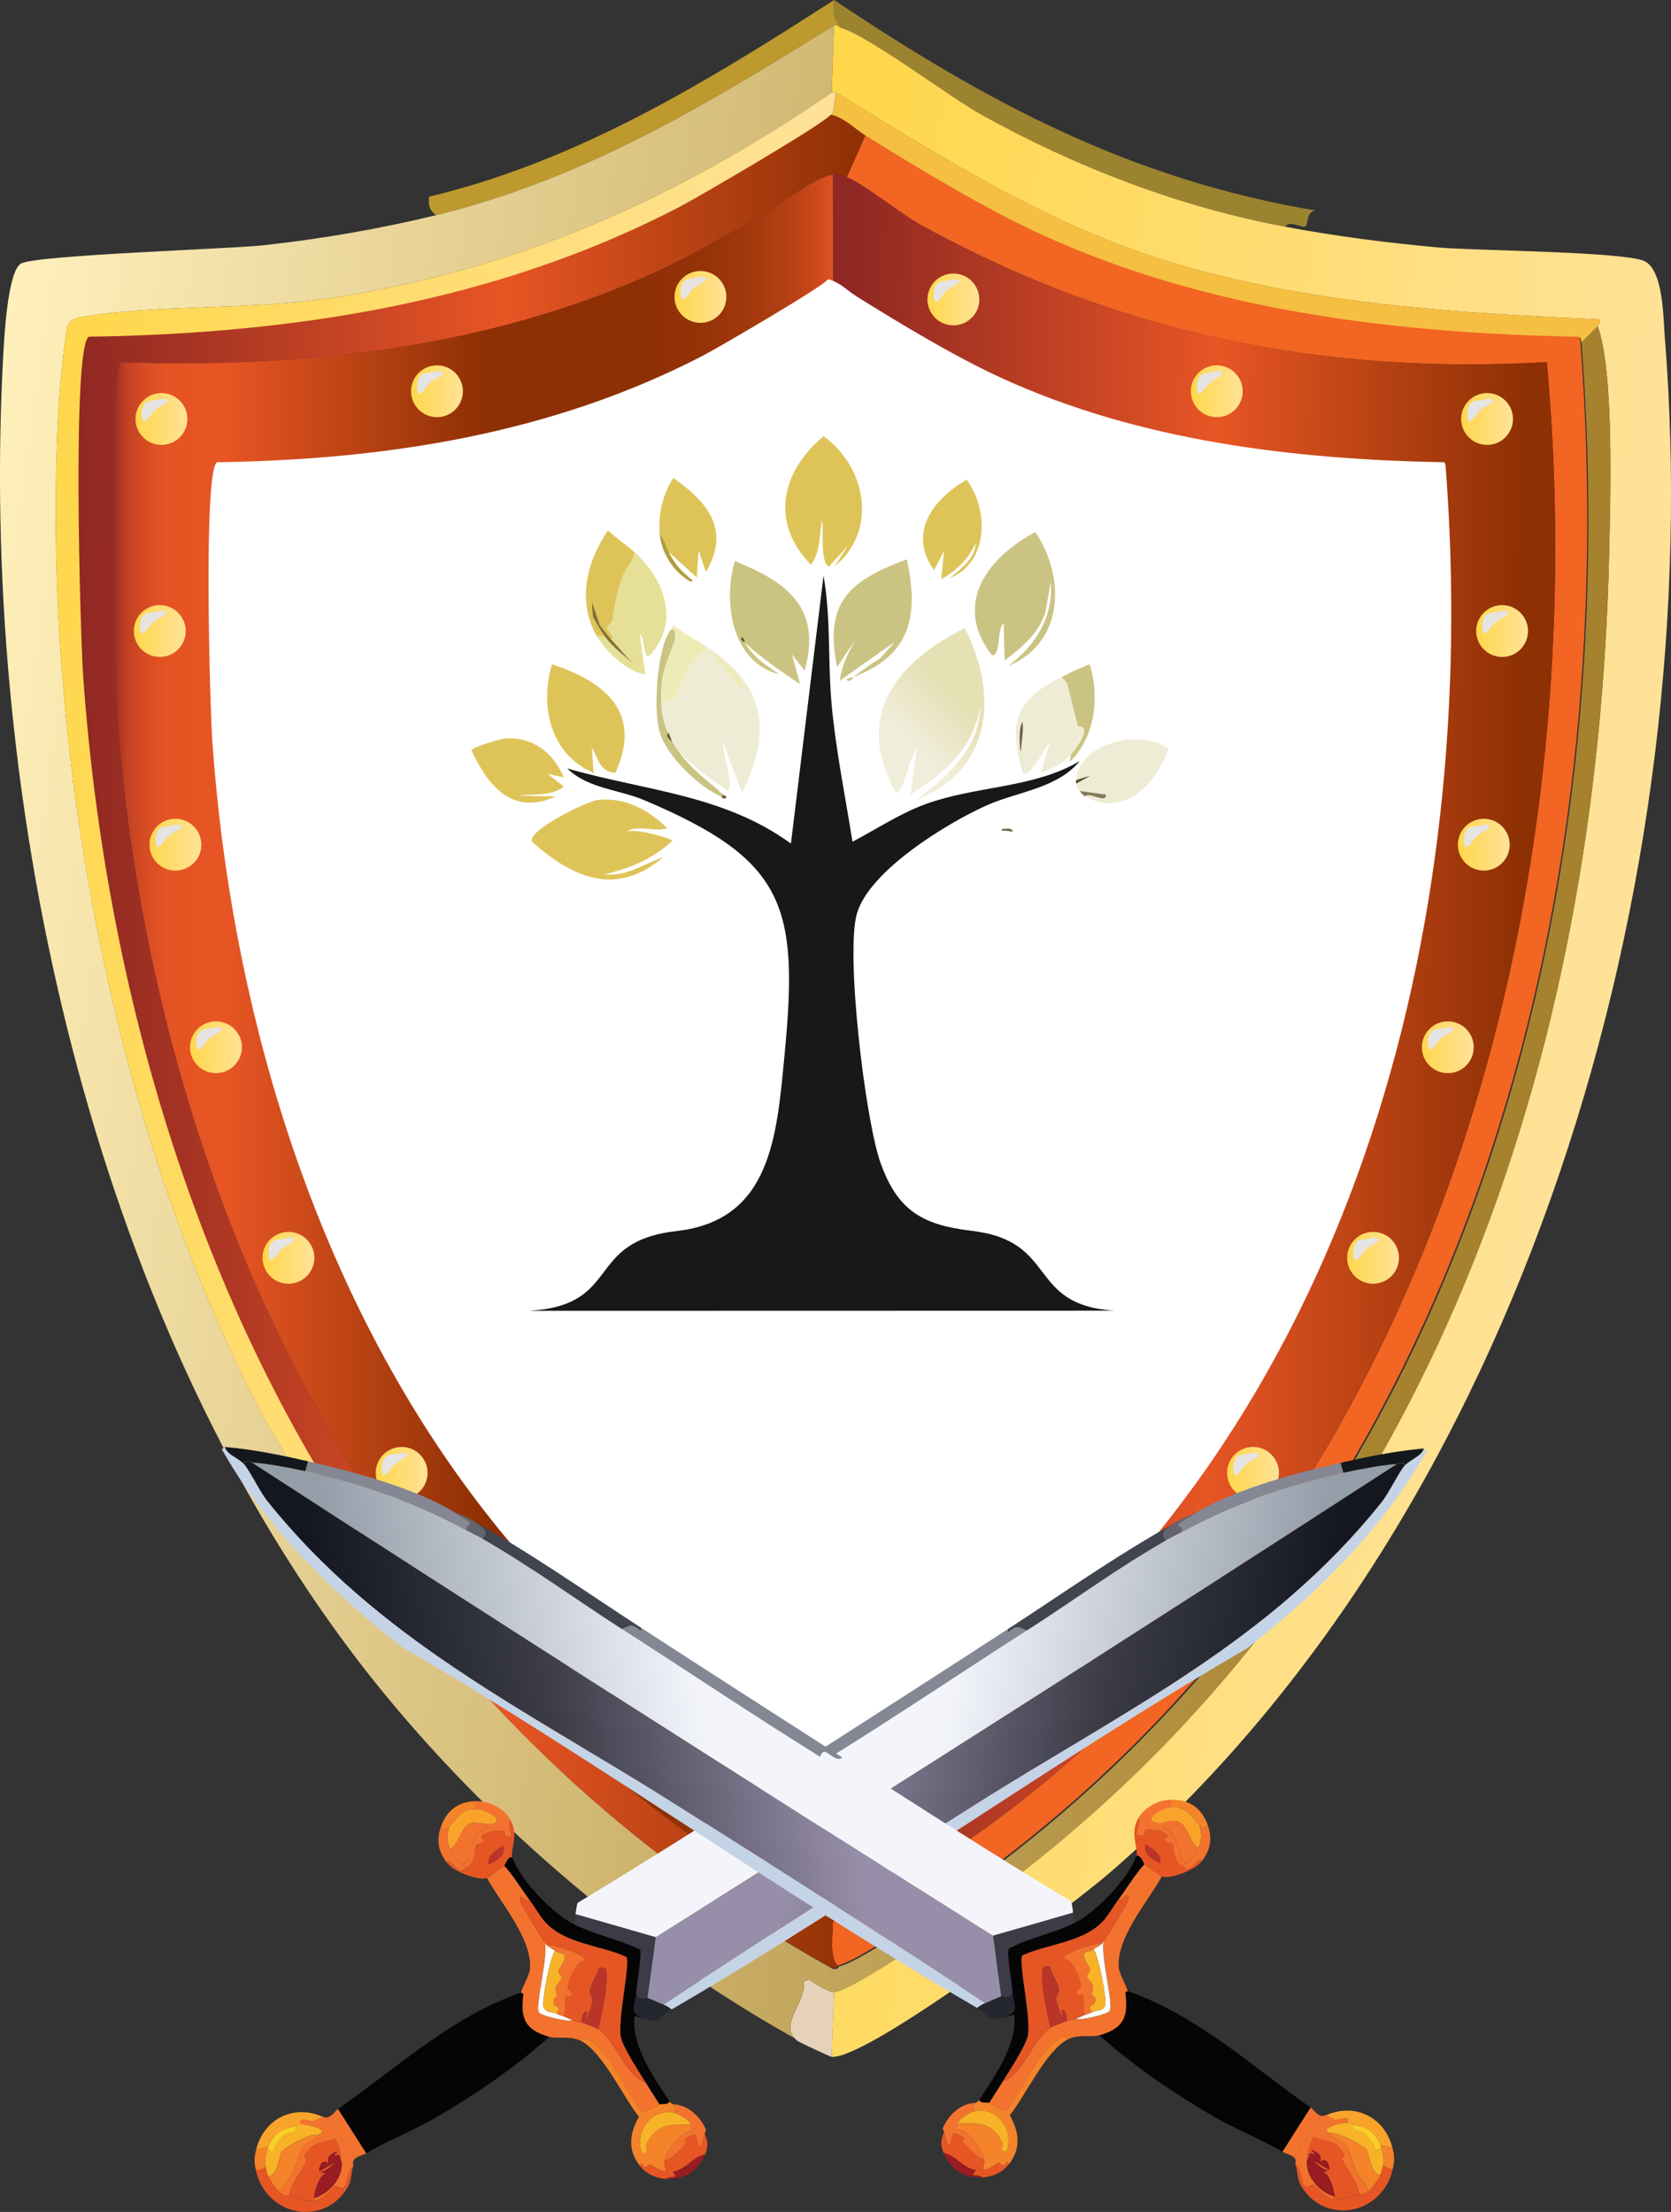 <?xml version="1.0" encoding="UTF-8"?>
<svg id="Layer_2" data-name="Layer 2" xmlns="http://www.w3.org/2000/svg" xmlns:xlink="http://www.w3.org/1999/xlink" viewBox="0 0 350.14 463.58"><rect x="0" y="0" width="350.14" height="463.58" fill="#333333" stroke="none"/>
  <defs>
    <style>
      .cls-1 {
        fill: #f3732e;
      }

      .cls-2 {
        fill: #c5d3e6;
      }

      .cls-3 {
        fill: #b39e3d;
      }

      .cls-4 {
        fill: #858894;
      }

      .cls-5 {
        fill: url(#linear-gradient-8);
      }

      .cls-6 {
        fill: url(#linear-gradient-7);
      }

      .cls-7 {
        fill: url(#linear-gradient-5);
      }

      .cls-8 {
        fill: url(#linear-gradient-6);
      }

      .cls-9 {
        fill: url(#linear-gradient-9);
      }

      .cls-10 {
        fill: url(#linear-gradient-4);
      }

      .cls-11 {
        fill: url(#linear-gradient-3);
      }

      .cls-12 {
        fill: url(#linear-gradient-2);
      }

      .cls-13 {
        fill: #f7b228;
      }

      .cls-14 {
        fill: #faa32b;
      }

      .cls-15 {
        fill: #6f6247;
      }

      .cls-16 {
        fill: #14181c;
      }

      .cls-17 {
        fill: #3d3b47;
      }

      .cls-18 {
        fill: url(#linear-gradient);
      }

      .cls-19 {
        fill: #f26522;
      }

      .cls-20 {
        fill: #887232;
      }

      .cls-21 {
        fill: #e6d2b9;
      }

      .cls-22 {
        fill: #b93529;
      }

      .cls-23 {
        fill: #f5bf42;
      }

      .cls-24 {
        fill: #62656e;
      }

      .cls-25 {
        fill: #161917;
      }

      .cls-26 {
        fill: #050505;
      }

      .cls-27 {
        fill: #5e4f2f;
      }

      .cls-28 {
        fill: #fff;
      }

      .cls-29 {
        fill: #40454f;
      }

      .cls-30 {
        fill: #efebb7;
      }

      .cls-31 {
        fill: #53512a;
      }

      .cls-32 {
        fill: #847b5a;
      }

      .cls-33 {
        fill: url(#linear-gradient-10);
      }

      .cls-34 {
        fill: url(#linear-gradient-11);
      }

      .cls-35 {
        fill: url(#linear-gradient-12);
      }

      .cls-36 {
        fill: url(#linear-gradient-13);
      }

      .cls-37 {
        fill: url(#linear-gradient-19);
      }

      .cls-38 {
        fill: url(#linear-gradient-14);
      }

      .cls-39 {
        fill: url(#linear-gradient-21);
      }

      .cls-40 {
        fill: url(#linear-gradient-20);
      }

      .cls-41 {
        fill: url(#linear-gradient-22);
      }

      .cls-42 {
        fill: url(#linear-gradient-23);
      }

      .cls-43 {
        fill: url(#linear-gradient-28);
      }

      .cls-44 {
        fill: url(#linear-gradient-25);
      }

      .cls-45 {
        fill: url(#linear-gradient-15);
      }

      .cls-46 {
        fill: url(#linear-gradient-16);
      }

      .cls-47 {
        fill: url(#linear-gradient-17);
      }

      .cls-48 {
        fill: url(#linear-gradient-18);
      }

      .cls-49 {
        fill: url(#linear-gradient-27);
      }

      .cls-50 {
        fill: url(#linear-gradient-24);
      }

      .cls-51 {
        fill: url(#linear-gradient-26);
      }

      .cls-52 {
        fill: url(#linear-gradient-29);
      }

      .cls-53 {
        fill: #6b5928;
      }

      .cls-54 {
        fill: #25272e;
      }

      .cls-55 {
        fill: #bd992e;
      }

      .cls-56 {
        fill: #efecd6;
      }

      .cls-57 {
        fill: #e5e4e3;
      }

      .cls-58 {
        fill: #e65625;
      }

      .cls-59 {
        fill: #cbc382;
      }

      .cls-60 {
        fill: #f58329;
      }

      .cls-61 {
        fill: #dec458;
      }

      .cls-62 {
        fill: #981c21;
      }

      .cls-63 {
        fill: #e6df97;
      }

      .cls-64 {
        fill: #9c832f;
      }

      .cls-65 {
        fill: #f9cf27;
      }
    </style>
    <linearGradient id="linear-gradient" x1="-247.99" y1="732.64" x2="119.37" y2="784.43" gradientTransform="translate(270.5 -140.51) scale(.48)" gradientUnits="userSpaceOnUse">
      <stop offset="0" stop-color="#ffd74b"/>
      <stop offset="1" stop-color="#ffe298"/>
    </linearGradient>
    <linearGradient id="linear-gradient-2" x1="-16.18" y1="189.93" x2="323.46" y2="237.8" gradientUnits="userSpaceOnUse">
      <stop offset="0" stop-color="#fff0bb"/>
      <stop offset=".94" stop-color="#a6822e"/>
    </linearGradient>
    <linearGradient id="linear-gradient-3" x1="1.31" y1="158.77" x2="152.59" y2="180.09" gradientTransform="matrix(1,0,0,1,0,0)" xlink:href="#linear-gradient"/>
    <linearGradient id="linear-gradient-4" x1="-193.9" y1="742.56" x2="101.08" y2="745.34" gradientTransform="translate(270.5 -140.51) scale(.48)" gradientUnits="userSpaceOnUse">
      <stop offset="0" stop-color="#902823"/>
      <stop offset=".54" stop-color="#e75524"/>
      <stop offset="1" stop-color="#8d3004"/>
    </linearGradient>
    <linearGradient id="linear-gradient-5" x1="16.46" y1="218.23" x2="181.32" y2="218.23" gradientTransform="matrix(1,0,0,1,0,0)" xlink:href="#linear-gradient-4"/>
    <linearGradient id="linear-gradient-6" x1="23.45" y1="219.43" x2="174.59" y2="219.43" gradientUnits="userSpaceOnUse">
      <stop offset="0" stop-color="#902823"/>
      <stop offset="0" stop-color="#912823"/>
      <stop offset=".01" stop-color="#ab3623"/>
      <stop offset=".02" stop-color="#c14123"/>
      <stop offset=".04" stop-color="#d24a23"/>
      <stop offset=".06" stop-color="#de5023"/>
      <stop offset=".08" stop-color="#e55423"/>
      <stop offset=".16" stop-color="#e75524"/>
      <stop offset=".52" stop-color="#8d3004"/>
      <stop offset=".74" stop-color="#8e3004"/>
      <stop offset=".82" stop-color="#953307"/>
      <stop offset=".88" stop-color="#a1380b"/>
      <stop offset=".93" stop-color="#b23f12"/>
      <stop offset=".97" stop-color="#c8471b"/>
      <stop offset="1" stop-color="#df5124"/>
    </linearGradient>
    <linearGradient id="linear-gradient-7" x1="141.35" y1="62.23" x2="152.2" y2="62.23" gradientTransform="matrix(1,0,0,1,0,0)" xlink:href="#linear-gradient"/>
    <linearGradient id="linear-gradient-8" x1="194.34" y1="62.76" x2="205.19" y2="62.76" gradientTransform="matrix(1,0,0,1,0,0)" xlink:href="#linear-gradient"/>
    <linearGradient id="linear-gradient-9" x1="249.53" y1="82" x2="260.38" y2="82" gradientTransform="matrix(1,0,0,1,0,0)" xlink:href="#linear-gradient"/>
    <linearGradient id="linear-gradient-10" x1="86.14" y1="82" x2="96.99" y2="82" gradientTransform="matrix(1,0,0,1,0,0)" xlink:href="#linear-gradient"/>
    <linearGradient id="linear-gradient-11" x1="28.4" y1="87.81" x2="39.26" y2="87.81" gradientTransform="matrix(1,0,0,1,0,0)" xlink:href="#linear-gradient"/>
    <linearGradient id="linear-gradient-12" x1="28.06" y1="132.25" x2="38.91" y2="132.25" gradientTransform="matrix(1,0,0,1,0,0)" xlink:href="#linear-gradient"/>
    <linearGradient id="linear-gradient-13" x1="309.33" y1="132.25" x2="320.18" y2="132.25" gradientTransform="matrix(1,0,0,1,0,0)" xlink:href="#linear-gradient"/>
    <linearGradient id="linear-gradient-14" x1="305.48" y1="177.03" x2="316.33" y2="177.03" gradientTransform="matrix(1,0,0,1,0,0)" xlink:href="#linear-gradient"/>
    <linearGradient id="linear-gradient-15" x1="31.34" y1="177.03" x2="42.19" y2="177.03" gradientTransform="matrix(1,0,0,1,0,0)" xlink:href="#linear-gradient"/>
    <linearGradient id="linear-gradient-16" x1="306.18" y1="87.81" x2="317.03" y2="87.81" gradientTransform="matrix(1,0,0,1,0,0)" xlink:href="#linear-gradient"/>
    <linearGradient id="linear-gradient-17" x1="39.83" y1="219.48" x2="50.68" y2="219.48" gradientTransform="matrix(1,0,0,1,0,0)" xlink:href="#linear-gradient"/>
    <linearGradient id="linear-gradient-18" x1="55.01" y1="263.61" x2="65.86" y2="263.61" gradientTransform="matrix(1,0,0,1,0,0)" xlink:href="#linear-gradient"/>
    <linearGradient id="linear-gradient-19" x1="78.73" y1="308.68" x2="89.59" y2="308.68" gradientTransform="matrix(1,0,0,1,0,0)" xlink:href="#linear-gradient"/>
    <linearGradient id="linear-gradient-20" x1="117.64" y1="353.28" x2="128.49" y2="353.28" gradientTransform="matrix(1,0,0,1,0,0)" xlink:href="#linear-gradient"/>
    <linearGradient id="linear-gradient-21" x1="224.87" y1="353.28" x2="235.72" y2="353.28" gradientTransform="matrix(1,0,0,1,0,0)" xlink:href="#linear-gradient"/>
    <linearGradient id="linear-gradient-22" x1="257.13" y1="308.68" x2="267.99" y2="308.68" gradientTransform="matrix(1,0,0,1,0,0)" xlink:href="#linear-gradient"/>
    <linearGradient id="linear-gradient-23" x1="282.28" y1="263.61" x2="293.14" y2="263.61" gradientTransform="matrix(1,0,0,1,0,0)" xlink:href="#linear-gradient"/>
    <linearGradient id="linear-gradient-24" x1="297.94" y1="219.48" x2="308.79" y2="219.48" gradientTransform="matrix(1,0,0,1,0,0)" xlink:href="#linear-gradient"/>
    <linearGradient id="linear-gradient-25" x1="3330.85" y1="-1005.29" x2="3240.06" y2="-905.1" gradientTransform="translate(2772.59 2613.37) rotate(-122.47)" gradientUnits="userSpaceOnUse">
      <stop offset=".47" stop-color="#f3f5fb"/>
      <stop offset="1" stop-color="#949ea9"/>
    </linearGradient>
    <linearGradient id="linear-gradient-26" x1="3315.61" y1="-997.87" x2="3232.15" y2="-906.68" gradientTransform="translate(2772.59 2613.37) rotate(-122.47)" gradientUnits="userSpaceOnUse">
      <stop offset=".17" stop-color="#978fa9"/>
      <stop offset=".65" stop-color="#3a3b46"/>
      <stop offset="1" stop-color="#141720"/>
    </linearGradient>
    <linearGradient id="linear-gradient-27" x1="1141.78" y1="2435.42" x2="1050.98" y2="2535.6" gradientTransform="translate(1650.93 2613.37) rotate(-57.53) scale(1 -1)" xlink:href="#linear-gradient-25"/>
    <linearGradient id="linear-gradient-28" x1="1126.54" y1="2442.84" x2="1043.08" y2="2534.03" gradientTransform="translate(1650.93 2613.37) rotate(-57.53) scale(1 -1)" xlink:href="#linear-gradient-26"/>
    <linearGradient id="linear-gradient-29" x1="2233.82" y1="7432.34" x2="2185.53" y2="7482.64" gradientTransform="translate(-199.82 -1189.41) scale(.18)" gradientUnits="userSpaceOnUse">
      <stop offset="0" stop-color="#e6e0b5"/>
      <stop offset="1" stop-color="#f0edda"/>
    </linearGradient>
  </defs>
  <g id="Layer_1-2" data-name="Layer 1">
    <g id="Generative_Object" data-name="Generative Object">
      <g>
        <path class="cls-64" d="M275.61,44.12c-2.02.32-1.36,3.06-2.18,3.39-.66.27-3.23-1.42-4.12,0-22.34-4.22-43.44-12.35-63.28-23.27-7.16-3.94-23.7-16.56-29.82-18.43-1.76-2.01-1.59-3.14-1.45-5.82,32.17,21.54,62.14,37.58,100.86,44.12Z"/>
        <path class="cls-55" d="M176.21,5.82c-.53-.16-.77-.68-1.45-.48-26.81,16.66-52.33,32.16-83.4,39.76-1.42-1.05-1.62-2.17-1.45-3.88,31.2-7.44,58.25-24.08,84.86-41.22-.13,2.68-.3,3.81,1.45,5.82Z"/>
        <path class="cls-18" d="M176.21,5.82c6.12,1.86,22.66,14.48,29.82,18.43,19.84,10.92,40.94,19.05,63.28,23.27,10.51,1.99,21.59,3.4,32.25,4.36,7.37.67,39.31.83,43.15,2.91s3.8,11.79,4.12,15.76c9.09,113.3-28.97,246.75-116.62,322.21-7.69,6.62-50.32,38.85-57.94,38.31l.48-13.58c4.07,0,34.52-21.32,39.52-25.21,85.69-66.74,120.56-170.37,122.92-276.63.24-10.91,1.05-37.95-2.42-47.28-.14-.36,1.04-.87.24-1.45-30.24-1.33-61.1-3.22-90.19-12.12-25.12-7.68-47.4-21.76-69.58-35.4h-.97l.48-14.06c.68-.19.92.32,1.45.48Z"/>
        <path class="cls-21" d="M174.76,417.49l-.48,13.58c-.4-.03-6.96-3.14-7.27-3.39-.03-.02-.39-.38-.48-.48-3.04-3.23,2.38-7.57,1.94-11.88l.97-.48c1.17.79,4.05,2.67,5.33,2.67Z"/>
        <path class="cls-12" d="M174.76,5.33l-.48,14.06c-32.51,22.33-66.14,37.28-105.46,43.15-16.38,2.45-36.6,1.23-51.4,3.88-1.12.2-2.57.43-3.15,1.7-.68,1.49-1.8,14.05-1.94,16.49-4.02,68.56,10.58,151.13,42.67,211.9,2.25,4.25,21.8,37.37,24,37.09.2-.02,2.58-2.36,2.67-2.91,24.44,33.58,56.53,61.86,92.86,81.95,1.35.13,1.15-.47,1.21-.48,5.16-1.02,29.23-18.14,34.67-22.3,97.05-74.31,130.06-199.89,120.98-318.09l3.39-3.39c3.48,9.33,2.67,36.37,2.42,47.28-2.36,106.26-37.23,209.89-122.92,276.63-5,3.89-35.45,25.21-39.52,25.21-1.29,0-4.17-1.88-5.33-2.67l-.97.48c.44,4.3-4.98,8.65-1.94,11.88-10.42-5.83-20.43-12.34-30.06-19.4-24.33-17.8-47.17-40.17-64.97-64.49C17.56,269.65-4.27,164.95.68,74.43c.2-3.73.92-17.32,3.64-19.15s43.52-3.07,50.91-3.88c12-1.31,24.4-3.44,36.12-6.3,31.07-7.6,56.59-23.1,83.4-39.76Z"/>
        <path class="cls-11" d="M175.24,19.4c-.36,1.29-.38,3.83-.97,4.85-.99,1.7-27.99,17.44-31.76,19.4-38.41,19.92-80.54,26.5-123.65,27.15-3.59,1.88-1.8,62.67-1.21,71.04,4.66,66.3,24.76,134.95,64.01,188.86-.09.55-2.47,2.89-2.67,2.91-2.2.27-21.76-32.84-24-37.09C22.9,235.74,8.3,153.17,12.32,84.61c.14-2.43,1.26-15,1.94-16.49.58-1.26,2.04-1.5,3.15-1.7,14.8-2.65,35.02-1.43,51.4-3.88,39.32-5.87,72.96-20.83,105.46-43.15h.97Z"/>
        <path class="cls-23" d="M334.77,68.37l-3.39,3.39-.24-.97c-38.3-.69-77.44-5.34-112.49-21.34-12.2-5.57-25.65-13.75-37.09-20.85-2.38-1.48-4.38-3.73-7.27-4.36.59-1.02.61-3.56.97-4.85,22.18,13.64,44.46,27.71,69.58,35.4,29.09,8.9,59.95,10.79,90.19,12.12.79.58-.38,1.09-.24,1.45Z"/>
      </g>
      <g>
        <g>
          <path class="cls-19" d="M331.15,71.54c9.08,118.19-23.93,243.78-120.98,318.09-5.44,4.17-29.51,21.28-34.67,22.3-1.75-1.68-.96-6.74-.97-9.21,117.58-60.15,161.02-201.89,149.59-326.81-47.44,2.62-89.54-5.95-130.92-28.61-4.62-2.53-11.58-8.35-15.76-10.18l3.88-8.73c11.45,7.1,24.89,15.28,37.09,20.85,35.06,15.99,74.19,20.64,112.49,21.34l.24.97Z"/>
          <path class="cls-10" d="M177.44,37.11c4.18,1.83,11.14,7.65,15.76,10.18,41.38,22.66,83.48,31.23,130.92,28.61,11.44,124.92-32.01,266.66-149.59,326.81,0-.16,0-.32,0-.48-.33-121.86.25-243.75,0-365.6.28-.8,2.45.28,2.91.48Z"/>
        </g>
        <g>
          <path class="cls-7" d="M181.32,28.39l-3.88,8.73c-.46-.2-2.63-1.29-2.91-.48-3.46.19-11.61,6.7-15.27,8.73-6.97,3.86-14.63,8.36-21.82,11.64-34.83,15.88-73.97,20.3-112.01,18.91-3.19,1.41-1.68,62.4-1.21,69.58,6.29,97.07,48.37,193.78,132.13,247.05,5.67,3.6,11.91,7.25,18.18,9.7,0,.16,0,.32,0,.48,0,2.47-.78,7.53.97,9.21-.06.01.14.61-1.21.48-36.33-20.08-68.41-48.36-92.86-81.95-39.24-53.92-59.34-122.56-64.01-188.86-.59-8.37-2.38-69.16,1.21-71.04,43.1-.65,85.23-7.23,123.65-27.15,3.77-1.95,30.77-17.69,31.76-19.4,2.9.63,4.89,2.89,7.27,4.36Z"/>
          <path class="cls-8" d="M174.53,36.63c.25,121.86-.33,243.75,0,365.6-6.27-2.44-12.51-6.09-18.18-9.7C72.59,339.27,30.51,242.55,24.22,145.49c-.47-7.19-1.97-68.17,1.21-69.58,38.04,1.39,77.18-3.03,112.01-18.91,7.19-3.28,14.85-7.77,21.82-11.64,3.66-2.03,11.82-8.54,15.27-8.73Z"/>
        </g>
      </g>
      <g id="Pins">
        <g>
          <circle class="cls-6" cx="146.77" cy="62.23" r="5.43"/>
          <path class="cls-57" d="M142.89,62.64c-.5-1-.49-4.05,1.54-4.21s2.87-.79,3.48-.16c.53.54-1.42,1.28-2.02,1.74-.66.5-.88.73-1.39,1.43-.33.45-1.36,1.7-1.62,1.2Z"/>
        </g>
        <g>
          <circle class="cls-5" cx="199.77" cy="62.76" r="5.43"/>
          <path class="cls-57" d="M195.88,63.16c-.5-1-.49-4.05,1.54-4.21s2.87-.79,3.48-.16c.53.54-1.42,1.28-2.02,1.74-.66.5-.88.73-1.39,1.43-.33.45-1.36,1.7-1.62,1.2Z"/>
        </g>
        <g>
          <circle class="cls-9" cx="254.96" cy="82" r="5.43"/>
          <path class="cls-57" d="M251.07,82.41c-.5-1-.49-4.05,1.54-4.21s2.87-.79,3.48-.16c.53.54-1.42,1.28-2.02,1.74-.66.5-.88.73-1.39,1.43-.33.45-1.36,1.7-1.62,1.2Z"/>
        </g>
        <g>
          <circle class="cls-33" cx="91.56" cy="82" r="5.43"/>
          <path class="cls-57" d="M87.67,82.41c-.5-1-.49-4.05,1.54-4.21s2.87-.79,3.48-.16c.53.54-1.42,1.28-2.02,1.74-.66.5-.88.73-1.39,1.43-.33.45-1.36,1.7-1.62,1.2Z"/>
        </g>
        <g>
          <circle class="cls-34" cx="33.83" cy="87.81" r="5.43"/>
          <path class="cls-57" d="M29.94,88.22c-.5-1-.49-4.05,1.54-4.21s2.87-.79,3.48-.16c.53.54-1.42,1.28-2.02,1.74-.66.5-.88.73-1.39,1.43-.33.45-1.36,1.7-1.62,1.2Z"/>
        </g>
        <g>
          <circle class="cls-35" cx="33.48" cy="132.25" r="5.43"/>
          <path class="cls-57" d="M29.6,132.65c-.5-1-.49-4.05,1.54-4.21s2.87-.79,3.48-.16c.53.54-1.42,1.28-2.02,1.74-.66.5-.88.73-1.39,1.43-.33.45-1.36,1.7-1.62,1.2Z"/>
        </g>
        <g>
          <circle class="cls-36" cx="314.75" cy="132.25" r="5.43"/>
          <path class="cls-57" d="M310.87,132.65c-.5-1-.49-4.05,1.54-4.21s2.87-.79,3.48-.16c.53.54-1.42,1.28-2.02,1.74-.66.5-.88.73-1.39,1.43-.33.45-1.36,1.7-1.62,1.2Z"/>
        </g>
        <g>
          <circle class="cls-38" cx="310.91" cy="177.03" r="5.43"/>
          <path class="cls-57" d="M307.02,177.44c-.5-1-.49-4.05,1.54-4.21s2.87-.79,3.48-.16c.53.54-1.42,1.28-2.02,1.74-.66.5-.88.73-1.39,1.43-.33.45-1.36,1.7-1.62,1.2Z"/>
        </g>
        <g>
          <circle class="cls-45" cx="36.76" cy="177.03" r="5.43"/>
          <path class="cls-57" d="M32.88,177.44c-.5-1-.49-4.05,1.54-4.21s2.87-.79,3.48-.16c.53.54-1.42,1.28-2.02,1.74-.66.5-.88.73-1.39,1.43-.33.45-1.36,1.7-1.62,1.2Z"/>
        </g>
        <g>
          <circle class="cls-46" cx="311.6" cy="87.81" r="5.43"/>
          <path class="cls-57" d="M307.71,88.22c-.5-1-.49-4.05,1.54-4.21s2.87-.79,3.48-.16c.53.54-1.42,1.28-2.02,1.74-.66.5-.88.73-1.39,1.43-.33.45-1.36,1.7-1.62,1.2Z"/>
        </g>
        <g>
          <circle class="cls-47" cx="45.25" cy="219.48" r="5.43"/>
          <path class="cls-57" d="M41.37,219.88c-.5-1-.49-4.05,1.54-4.21s2.87-.79,3.48-.16c.53.54-1.42,1.28-2.02,1.74-.66.5-.88.73-1.39,1.43-.33.45-1.36,1.7-1.62,1.2Z"/>
        </g>
        <g>
          <circle class="cls-48" cx="60.44" cy="263.61" r="5.43"/>
          <path class="cls-57" d="M56.55,264.01c-.5-1-.49-4.05,1.54-4.21s2.87-.79,3.48-.16c.53.54-1.42,1.28-2.02,1.74-.66.5-.88.73-1.39,1.43-.33.45-1.36,1.7-1.62,1.2Z"/>
        </g>
        <g>
          <circle class="cls-37" cx="84.16" cy="308.68" r="5.43"/>
          <path class="cls-57" d="M80.27,309.09c-.5-1-.49-4.05,1.54-4.21s2.87-.79,3.48-.16c.53.54-1.42,1.28-2.02,1.74-.66.5-.88.73-1.39,1.43-.33.45-1.36,1.7-1.62,1.2Z"/>
        </g>
        <g>
          <circle class="cls-40" cx="123.07" cy="353.28" r="5.43"/>
          <path class="cls-57" d="M119.18,353.69c-.5-1-.49-4.05,1.54-4.21s2.87-.79,3.48-.16c.53.54-1.42,1.28-2.02,1.74-.66.5-.88.73-1.39,1.43-.33.45-1.36,1.7-1.62,1.2Z"/>
        </g>
        <g>
          <circle class="cls-39" cx="230.3" cy="353.28" r="5.43"/>
          <path class="cls-57" d="M226.41,353.69c-.5-1-.49-4.05,1.54-4.21s2.87-.79,3.48-.16c.53.54-1.42,1.28-2.02,1.74-.66.5-.88.73-1.39,1.43-.33.45-1.36,1.7-1.62,1.2Z"/>
        </g>
        <g>
          <circle class="cls-41" cx="262.56" cy="308.68" r="5.43"/>
          <path class="cls-57" d="M258.67,309.09c-.5-1-.49-4.05,1.54-4.21s2.87-.79,3.48-.16c.53.54-1.42,1.28-2.02,1.74-.66.5-.88.73-1.39,1.43-.33.45-1.36,1.7-1.62,1.2Z"/>
        </g>
        <g>
          <circle class="cls-42" cx="287.71" cy="263.61" r="5.43"/>
          <path class="cls-57" d="M283.82,264.01c-.5-1-.49-4.05,1.54-4.21s2.87-.79,3.48-.16c.53.54-1.42,1.28-2.02,1.74-.66.5-.88.73-1.39,1.43-.33.45-1.36,1.7-1.62,1.2Z"/>
        </g>
        <g>
          <circle class="cls-50" cx="303.37" cy="219.48" r="5.43"/>
          <path class="cls-57" d="M299.48,219.88c-.5-1-.49-4.05,1.54-4.21s2.87-.79,3.48-.16c.53.54-1.42,1.28-2.02,1.74-.66.5-.88.73-1.39,1.43-.33.45-1.36,1.7-1.62,1.2Z"/>
        </g>
      </g>
      <path class="cls-28" d="M179.5,62.14c9.43,5.85,20.51,12.59,30.55,17.17,28.88,13.17,61.11,17,92.66,17.57l.2.8c7.48,97.36-19.71,200.8-99.65,262.01-4.48,3.43-24.31,17.53-28.56,18.37-.05.01.12.5-1,.4-29.92-16.54-56.35-39.84-76.49-67.5-32.32-44.41-48.88-100.95-52.72-155.57-.48-6.89-1.96-56.97,1-58.51,35.51-.54,70.21-5.96,101.85-22.37,3.1-1.61,25.35-14.57,26.16-15.98,2.38.52,4.03,2.38,5.99,3.59Z"/>
      <g>
        <g id="Generative_Object-2" data-name="Generative Object">
          <g>
            <path class="cls-44" d="M168.94,368.66c1.87,1.44,3.77-3.23,4.66-.15,14.02-8.7,27.7-17.91,41.58-26.81,9.65-6.19,19.3-13.25,29.17-18.92,1.06-.61,2.11-1.1,3.17-1.66,10.9-5.86,21.94-9.85,33.98-12.47,3.55-.77,7.55-1.53,11.17-1.82-51.47,33.42-103.28,66.45-155.27,99.16l-16.8-4.81c.12-.8.18-1.6.42-2.38,16.16-9.72,32.05-19.94,47.92-30.14Z"/>
            <path class="cls-2" d="M294.32,307.2c1.29-1.44,3.5-1.91,4.03-3.62l.65.47c-9.21,16.32-22.9,29.79-37.61,41.36-40.86,23.79-79.97,52.07-120.69,75.74-.37-.38-1.24-.84-1.71-1.03,21.65-14.33,43.67-28.26,65.65-42.13,31.06-19.6,61.52-33.95,84.85-63.15,1.52-1.9,3.64-6.33,4.82-7.65Z"/>
            <path class="cls-4" d="M168.94,368.66c14.08-9.05,28.18-18.09,42.21-27.21l-.06.74c2.21-1.77,1.95-1.2,4.09-.49-13.88,8.9-27.56,18.12-41.58,26.81-.89-3.08-2.79,1.58-4.66.15Z"/>
            <path class="cls-29" d="M211.15,341.45c11.54-7.5,22.86-15.51,34.85-22.17-1.29.94-3.37,2.07-1.64,3.51-9.88,5.66-19.52,12.72-29.17,18.92-2.14-.71-1.88-1.28-4.09.49l.06-.74Z"/>
            <path class="cls-4" d="M250.83,316.9c8.13-4.84,20.81-8.21,30.06-10.32l.62,2.07c-12.04,2.62-23.08,6.61-33.98,12.47.71-1.03-.91-1.17-.58-1.74.11-.2,3.39-2.18,3.89-2.47Z"/>
            <path class="cls-16" d="M280.89,306.58c5.78-1.32,11.54-2.5,17.46-3.01-.53,1.72-2.74,2.18-4.03,3.62.16-.89-.94-.42-1.64-.36-3.62.29-7.61,1.05-11.17,1.82l-.62-2.07Z"/>
            <path class="cls-24" d="M246,319.27c1.38-1.01,3.3-1.6,4.83-2.37-.49.29-3.77,2.27-3.89,2.47-.33.57,1.3.71.58,1.74-1.06.57-2.11,1.06-3.17,1.66-1.73-1.44.35-2.57,1.64-3.51Z"/>
            <path class="cls-51" d="M135.64,418.73l1.76-12.74c52-32.71,103.8-65.74,155.27-99.16.7-.06,1.8-.53,1.64.36-1.18,1.31-3.3,5.74-4.82,7.65-23.33,29.2-53.79,43.55-84.85,63.15-21.98,13.87-44,27.79-65.65,42.13-1.03-.4-2.5-1.11-3.35-1.39Z"/>
            <g>
              <path class="cls-17" d="M120.15,403.23c.41-.62.35-1.36.46-2.05l16.8,4.81-1.76,12.74c-.14-.05-1.95.71-2.37-.96.12-1.4,1.28-8.55.85-9.17-4.5-2.17-9.52-3.11-13.98-5.37Z"/>
              <path class="cls-1" d="M66.86,447.35c.15-.2.66-.23.67-.6-.22-.91-3.6-1.57-4.5-1.54-.52-1.85,2.11-.53,2.61-.6.11-.02,1.41-.75,2.04-.95.48-.15.22.38,1.07.02l5.58,8.77c-.64.61-.17,1.04-.36,1.64-1.15.56-1.15,3.89-1.95,4.41-.66.43-1.56-.39-1.64-.36-.68.22-2.29,2.53-4.23,3.04-.74-.26-.3-.38-.32-.5,3.11-.96,6.03-4.13,5.77-7.54-.15-1.95-.46-3.1-1.38-4.93-2.55,1-4.92.55-6.43,3.74-.05.11.6.62.43.96-1.19,2.32-2.96,4.39-3.66,7.26-.58.12-1.39-.24-1.8-.62.5-1.87,1.74-2.54,2.52-4.07.35-.69,1.68-5.13,2.1-5.56,1.01-1.03,2.48-1.23,3.48-2.56Z"/>
              <path class="cls-58" d="M53.6,454.74c.6.2,1.45-.15,2.07-.62.12.56.38,1.58.62,2.07.52,1.08,1.59,2.53,2.48,3.35.41.38,1.22.74,1.8.62,1.86.33,3.87,1.48,5.58,1.03,1.94-.52,3.55-2.82,4.23-3.04.09-.03.98.8,1.64.36.8-.52.8-3.85,1.95-4.41-.42,1.32-.3,2.9-1.04,4.18-4.97,8.6-17.25,6.24-19.34-3.54Z"/>
              <path class="cls-14" d="M67.68,443.66c-.63.19-1.93.93-2.04.95-.5.08-3.13-1.24-2.61.6-.65.02-.86.33-1.16.39-2.91.6-4.47,1.36-5.7,4.33l-2.48.52c1.64-6.48,7.95-9.52,13.99-6.79Z"/>
              <path class="cls-54" d="M133.27,417.77c.42,1.66,2.23.91,2.37.96.85.28,2.32,1,3.35,1.39.47.18,1.34.65,1.71,1.03-2.93,1.71-1.85,3.07-5.4,2.03-3.71-1.09-2.28-2.4-2.03-5.4Z"/>
              <path class="cls-1" d="M68.75,443.69c1.28-.53,1.15-1.03,2.1-1.69l5.9,9.28c-.77.46-1.7.5-2.42,1.19l-5.58-8.77Z"/>
              <path class="cls-60" d="M53.69,450.45l2.48-.52s0,.16-.09.41c-.41,1.23-.68,2.5-.41,3.78-.62.47-1.48.81-2.07.62-.37-1.74-.34-2.57.09-4.28Z"/>
              <g>
                <path class="cls-26" d="M70.85,442c12.4-8.71,23.7-19.29,38.36-24.41-.03.18.49.19.49.22-.61,4.83-.03,7.53,5.41,9.06-7.34,6.55-15.61,12.19-24.15,17.13-4.58,2.65-9.65,4.58-14.21,7.28l-5.9-9.28Z"/>
                <g>
                  <path class="cls-26" d="M98.21,434.63c-.36-.43,1.64-12.05,3.83-9.48.36.42-1.87,11.78-3.83,9.48Z"/>
                  <path class="cls-26" d="M91.69,438.77c.51-1.57.72-10.92,3.51-9.98.42.14-1.02,8.4-1.3,8.75-.18.23-1.98,1.31-2.21,1.23Z"/>
                  <path class="cls-26" d="M85.43,442.76c.1-1.68.4-10.34,3.17-9.41-.34,1.6-.55,10.29-3.17,9.41Z"/>
                  <path class="cls-26" d="M78.84,446.25c-.39-.26.63-8.7,2.89-8.18.42.14-.52,7.09-.78,7.36-.24.25-1.9.96-2.12.82Z"/>
                  <path class="cls-26" d="M105.23,430.16c.79-2.46-.6-8.49,3.05-7.93-1.18,2.65.33,6.9-3.05,7.93Z"/>
                </g>
              </g>
              <path class="cls-58" d="M60.57,460.16c.7-2.87,2.47-4.94,3.66-7.26.17-.33-.48-.85-.43-.96,1.51-3.19,3.88-2.74,6.43-3.74.92,1.84,1.23,2.98,1.38,4.93-.78-.93.09-2.12-1.79-1.15l.89-1.09c-2.74.78-1.77,2.43-1.87,2.6-.04.06-.59-.98-1.48-.11-.06.06-.78,1.55-.36,1.64l3.46-2.03c-1.26,1.1-1.76,1.84-3.3,2.28l1.23.27c-1.63.14-2.66,4.42-2.54,5.14.02.12-.42.24.32.5-1.71.45-3.72-.7-5.58-1.03Z"/>
              <path class="cls-60" d="M56.29,456.2c2.05-.45,2.3-4.74,2.79-5.3,1.06-1.19,5.99-3.79,7.78-3.54-.99,1.34-2.47,1.54-3.48,2.56-.42.43-1.75,4.88-2.1,5.56-.78,1.52-2.02,2.19-2.52,4.07-.89-.82-1.97-2.27-2.48-3.35Z"/>
              <path class="cls-13" d="M55.67,454.12c-.27-1.29,0-2.55.41-3.78l1.01.76c.27-1.14,1.71-3,2.55-3.74.36-.31,3.05-.26,2.22-1.77.3-.06.51-.36,1.16-.39.91-.03,4.28.63,4.5,1.54,0,.37-.52.4-.67.6-1.8-.25-6.73,2.35-7.78,3.54-.49.56-.74,4.85-2.79,5.3-.24-.49-.5-1.51-.62-2.07Z"/>
              <path class="cls-62" d="M71.6,453.14c.26,3.41-2.66,6.59-5.77,7.54-.12-.72.91-5,2.54-5.14l-1.23-.27c1.55-.44,2.05-1.18,3.3-2.28l-3.46,2.03c-.41-.1.3-1.58.36-1.64.89-.86,1.44.18,1.48.11.1-.17-.87-1.82,1.87-2.6l-.89,1.09c1.88-.96,1.01.22,1.79,1.15Z"/>
              <path class="cls-65" d="M56.08,450.34c.08-.25.08-.39.09-.41,1.23-2.97,2.78-3.73,5.7-4.33.83,1.51-1.86,1.45-2.22,1.77-.85.74-2.29,2.6-2.55,3.74l-1.01-.76Z"/>
              <g>
                <path class="cls-1" d="M109.21,417.59c.17-1.01,1.71-3.57,1.83-4.87.6-6.25-6.12-13.87-8.99-19.11.22-.06,3.24-2.31,3.6-2.64,1.99,2.2,3.53,4.82,5.29,7.2-.34,1-2.27-2.11-1.9.33.09.62,4.44,7.76,5.09,8.56.89,2.44-2.06,13.36-1.22,14.69.45.71,6.11,2.06,7.05,1.68.64.26,1.74.32,2.05.46.79.34,2.9,1.07,3.35,1.39,3.98,2.83,5.47,9.54,9.98,11.26.94,1.51,1.93,3.01,2.87,4.51-.67.24-3.32,1.77-3.5,1.7-1.26-.52-7.18-13.52-11.46-15.25-.82-.33-.81-.54-1.65.17-2.12-1.06-4.81-.33-6.5-.8-5.45-1.53-6.02-4.23-5.41-9.06,0-.03-.52-.04-.49-.22Z"/>
                <path class="cls-26" d="M107.34,389.19c1.6,4.75,8.39,11.8,12.81,14.04s9.48,3.2,13.98,5.37c.42.62-.74,7.77-.85,9.17-.25,3-1.68,4.31,2.03,5.4l-2.34-.63c-.81,6,4.09,12.97,7.33,17.88-.31.81-1.55.43-2.07.62-.95-1.51-1.93-3-2.87-4.51-1.49-2.39-4.34-6.7-5.16-9.22-1.04-3.21,2.04-15.96,1.03-17.21-5.4-2.42-12.71-2.68-16.91-7.2-1.08-1.16-2.36-3.38-3.36-4.73-1.76-2.38-3.3-5.01-5.29-7.2.32-.3.63-1.81,1.69-1.78Z"/>
                <path class="cls-60" d="M121.61,427.66c.85-.71.84-.5,1.65-.17,4.28,1.73,10.2,14.73,11.46,15.25.18.07,2.83-1.46,3.5-1.7.53-.19,1.76.19,2.07-.62.31.48.6.39.73.59.55.82,1.22,1.2.05,1.73-4.85-.78-8.13,4.23-6.53,8.56,1.72-.14.69-1.49.82-1.75,2.32-4.74,5.1-4.22,9.45-4.25.2.42.25.79.26,1.24-2.33.13-5.32,3.84-5.78,6.14-.25,1.28.45,2.2.24,2.31-1.2.27-2.81-1.25-3.35-1.39-.15-.04-.82.66-1,.64-.53-.05-.62-1.49-1.11-.35-2.62-3.34-2.16-6.74-.19-10.27-3.32-4.14-7.59-13.62-12.27-15.97Z"/>
                <path class="cls-58" d="M134.07,453.9c.48-1.14.58.3,1.11.35.19.02.85-.68,1-.64.54.14,2.15,1.66,3.35,1.39.21-.11-.49-1.04-.24-2.31.61.67,4.49-3.31,4.57-3.61.14-.54-1.93-.23,1.69-1.78.69.02.82,6.05,2.11-.28.58,1.89.89,2.48.07,4.54-2.67.47-3.89,3.15-6.71,3.57,1.43,1.93-.41.58-1.31,1.54-2.14-.11-4.26-1.01-5.63-2.76Z"/>
                <path class="cls-1" d="M102.62,382.33c3.77-.48-.5-2.94-2.32-3.1-.95-.74-.99-.87-.05-1.73,2.61.09,5.35,1.57,6.68,3.85-.94.72.52,2.99.22,3.38-1.69.77-1.4-.93-1.5-.98-.99-.46-4.48.28-4.81,1.3-.11.34.82.54.68.8-.34.64-1.61.63-1.66.71-.65.88.14,3.33-2.04,4.82-.35-.25-.79-.43-1.14-.68,2.04-.53,1.34-2.04,1.49-2.36.28-.58,1.84-3.9,1.98-4.08.65-.79,2.23-.79,2.47-1.93Z"/>
                <path class="cls-1" d="M144.81,445.3c-.52-1.07-2.55-2.36-3.74-2.55,1.17-.53.5-.91-.05-1.73,3.09.05,5.73,2.54,6.89,5.3.1.23-.27.66-.26.7-1.28,6.33-1.42.3-2.11.28-3.62,1.55-1.55,1.23-1.69,1.78-.08.31-3.96,4.28-4.57,3.61.46-2.3,3.45-6.01,5.78-6.14-.01-.45-.06-.83-.26-1.24Z"/>
                <path class="cls-1" d="M92.39,382.86l1.01.76c.25-.29.44-.54.72-.81-.38,2.12-.62,2.74.23,4.79.66,1.58.92,2.06,2.32,3.1.35.26.79.43,1.14.68-.26.18-.97.7-1.13.72-.99.1-2.86-3.13-2.97-1.63-1.88-2.39-2.32-4.74-1.32-7.61Z"/>
                <path class="cls-60" d="M92.39,382.86c1.28-3.69,3.98-5.49,7.86-5.36-.95.87-.9.99.05,1.73-3.71-.32-4.16,1.59-6.18,3.58-.27.27-.47.52-.72.81l-1.01-.76Z"/>
                <path class="cls-62" d="M147.72,451.55c-1.37,3.45-4.36,5.3-8.02,5.1.9-.96,2.74.4,1.31-1.54,2.82-.42,4.04-3.1,6.71-3.57Z"/>
                <path class="cls-58" d="M114.45,407.56c-.13-.14-.2-.35-.32-.5-.66-.8-5-7.94-5.09-8.56-.36-2.44,1.56.67,1.9-.33,1,1.35,2.28,3.56,3.36,4.73,4.2,4.53,11.51,4.78,16.91,7.2,1.01,1.25-2.07,14-1.03,17.21.82,2.52,3.67,6.83,5.16,9.22-4.52-1.72-6-8.43-9.98-11.26.51-1.83,2.59-11.67,1.42-12.71-.11-.1-1.06-.3-1.28-.07-.33,1.4-1.64,3.18-1.87,4.54-.16.94.63,1.97.62,2.07-.23,1.55-2.13,6.25-1.21,2.53-.86-.36-1.28,1.58-1.04,2.24-.31-.14-1.41-.19-2.05-.46s-1.31-.6-1.96-.87c.75-.99.04-3.35.63-4.27.03-.05.77.23.82.18,1.06-1.03-.48-1.36-.5-1.62-.1-1.19,1.7-6.2,3.46-5.9.98-1.27-6.76-3.5-7.97-3.38Z"/>
                <path class="cls-22" d="M122.02,423.88c-.24-.66.18-2.6,1.04-2.24-.92,3.72.98-.98,1.21-2.53.02-.11-.78-1.13-.62-2.07.23-1.35,1.54-3.14,1.87-4.54.22-.23,1.16-.03,1.28.07,1.17,1.04-.91,10.88-1.42,12.71-.45-.32-2.56-1.05-3.35-1.39Z"/>
                <path class="cls-28" d="M114.13,407.06c.12.15.19.36.32.5.44.48,1.39.87,1.87,1.28-1.12,1.41-2.77,10.45-2.47,11.61.37,1.44,1.73,1.1,2.77,1.58.55.26.98.35,1.39.52.65.27,1.3.6,1.96.87-.95.39-6.61-.96-7.05-1.68-.84-1.33,2.11-12.25,1.22-14.69Z"/>
                <path class="cls-13" d="M141.07,442.75c1.18.19,3.22,1.48,3.74,2.55-4.35.03-7.12-.49-9.45,4.25-.13.26.9,1.62-.82,1.75-1.61-4.33,1.68-9.34,6.53-8.56Z"/>
                <g>
                  <path class="cls-58" d="M93.71,390.47c.12-1.5,1.98,1.73,2.97,1.63.16-.02.86-.54,1.13-.72,2.18-1.49,1.39-3.94,2.04-4.82.05-.07,1.32-.07,1.66-.71.14-.26-.79-.46-.68-.8.33-1.02,3.81-1.76,4.81-1.3.11.05-.19,1.75,1.5.98.31-.4-1.16-2.66-.22-3.38,1.89,3.24-.05,6.47.41,7.84-1.06-.04-1.36,1.48-1.69,1.78-.36.34-3.39,2.59-3.6,2.64-2,.54-6.95-1.37-8.34-3.15Z"/>
                  <path class="cls-22" d="M102.36,390.78c-.49-1.93,1.66-2.97,3.05-4.06.79,2.07-1.33,3.39-3.05,4.06Z"/>
                </g>
                <path class="cls-14" d="M94.12,382.81c2.01-1.99,2.47-3.89,6.18-3.58,1.82.15,6.1,2.62,2.32,3.1-.78.1-3.09-.64-4.16-.17-1.9.84-2.26,4.31-4.11,5.44-.85-2.05-.61-2.67-.23-4.79Z"/>
                <path class="cls-1" d="M94.35,387.6c1.86-1.13,2.22-4.6,4.11-5.44,1.06-.47,3.38.27,4.16.17-.25,1.14-1.82,1.13-2.47,1.93-.14.18-1.71,3.5-1.98,4.08-.15.32.55,1.83-1.49,2.36-1.4-1.04-1.67-1.52-2.32-3.1Z"/>
                <path class="cls-1" d="M116.32,408.84c-.48-.4-1.43-.79-1.87-1.28,1.21-.11,8.95,2.12,7.97,3.38-1.77-.3-3.56,4.71-3.46,5.9.02.26,1.56.59.5,1.62-.05.05-.79-.23-.82-.18-.59.92.13,3.29-.63,4.27-.41-.17-.84-.27-1.39-.52,1.16-1.66-.36-1.33-.54-1.95-.46-1.6.56-1.49.57-1.6.07-.81-.3-1.45-.21-1.98.1-.58,1.23-1.59,1.32-2.07.04-.21-.85-.94-.75-1.46.03-.19,1.8-2.63,1.19-3.4-.06-.08-1.54-.46-1.88-.74Z"/>
                <path class="cls-13" d="M116.32,408.84c.34.29,1.82.66,1.88.74.62.77-1.15,3.21-1.19,3.4-.09.52.79,1.25.75,1.46-.09.48-1.22,1.49-1.32,2.07-.09.54.28,1.17.21,1.98,0,.1-1.03,0-.57,1.6.18.62,1.7.29.54,1.95-1.04-.49-2.4-.14-2.77-1.58-.29-1.16,1.35-10.2,2.47-11.61Z"/>
              </g>
            </g>
          </g>
        </g>
        <g id="Generative_Object-3" data-name="Generative Object">
          <g>
            <path class="cls-49" d="M176.52,368.34c-1.87,1.44-3.77-3.23-4.66-.15-14.02-8.7-27.7-17.91-41.58-26.81-9.65-6.19-19.3-13.25-29.17-18.92-1.06-.61-2.11-1.1-3.17-1.66-10.9-5.86-21.94-9.85-33.98-12.47-3.55-.77-7.55-1.53-11.17-1.82,51.47,33.42,103.28,66.45,155.27,99.16l16.8-4.81c-.12-.8-.18-1.6-.42-2.38-16.16-9.72-32.05-19.94-47.92-30.14Z"/>
            <path class="cls-2" d="M51.15,306.88c-1.29-1.44-3.5-1.91-4.03-3.62l-.65.47c9.21,16.32,22.9,29.79,37.61,41.36,40.86,23.79,79.97,52.07,120.69,75.74.37-.38,1.24-.84,1.71-1.03-21.65-14.33-43.67-28.26-65.65-42.13-31.06-19.6-61.52-33.95-84.85-63.15-1.52-1.9-3.64-6.33-4.82-7.65Z"/>
            <path class="cls-4" d="M176.52,368.34c-14.08-9.05-28.18-18.09-42.21-27.21l.06.74c-2.21-1.77-1.95-1.2-4.09-.49,13.88,8.9,27.56,18.12,41.58,26.81.89-3.08,2.79,1.58,4.66.15Z"/>
            <path class="cls-29" d="M134.31,341.13c-11.54-7.5-22.86-15.51-34.85-22.17,1.29.94,3.37,2.07,1.64,3.51,9.88,5.66,19.52,12.72,29.17,18.92,2.14-.71,1.88-1.28,4.09.49l-.06-.74Z"/>
            <path class="cls-4" d="M94.63,316.59c-8.13-4.84-20.81-8.21-30.06-10.32l-.62,2.07c12.04,2.62,23.08,6.61,33.98,12.47-.71-1.03.91-1.17.58-1.74-.11-.2-3.39-2.18-3.89-2.47Z"/>
            <path class="cls-16" d="M64.57,306.26c-5.78-1.32-11.54-2.5-17.46-3.01.53,1.72,2.74,2.18,4.03,3.62-.16-.89.94-.42,1.64-.36,3.62.29,7.61,1.05,11.17,1.82l.62-2.07Z"/>
            <path class="cls-24" d="M99.47,318.96c-1.38-1.01-3.3-1.6-4.83-2.37.49.29,3.77,2.27,3.89,2.47.33.57-1.3.71-.58,1.74,1.06.57,2.11,1.06,3.17,1.66,1.73-1.44-.35-2.57-1.64-3.51Z"/>
            <path class="cls-43" d="M209.82,418.41l-1.76-12.74c-52-32.71-103.8-65.74-155.27-99.16-.7-.06-1.8-.53-1.64.36,1.18,1.31,3.3,5.74,4.82,7.65,23.33,29.2,53.79,43.55,84.85,63.15,21.98,13.87,44,27.79,65.65,42.13,1.03-.4,2.5-1.11,3.35-1.39Z"/>
            <g>
              <path class="cls-17" d="M225.32,402.91c-.41-.62-.35-1.36-.46-2.05l-16.8,4.81,1.76,12.74c.14-.05,1.95.71,2.37-.96-.12-1.4-1.28-8.55-.85-9.17,4.5-2.17,9.52-3.11,13.98-5.37Z"/>
              <path class="cls-1" d="M278.6,447.04c-.15-.2-.66-.23-.67-.6.22-.91,3.6-1.57,4.5-1.54.52-1.85-2.11-.53-2.61-.6-.11-.02-1.41-.75-2.04-.95-.48-.15-.22.38-1.07.02l-5.58,8.77c.64.61.17,1.04.36,1.64,1.15.56,1.15,3.89,1.95,4.41.66.43,1.56-.39,1.64-.36.68.22,2.29,2.53,4.23,3.04.74-.26.3-.38.32-.5-3.11-.96-6.03-4.13-5.77-7.54.15-1.95.46-3.1,1.38-4.93,2.55,1,4.92.55,6.43,3.74.05.11-.6.62-.43.96,1.19,2.32,2.96,4.39,3.66,7.26.58.12,1.39-.24,1.8-.62-.5-1.87-1.74-2.54-2.52-4.07-.35-.69-1.68-5.13-2.1-5.56-1.01-1.03-2.48-1.23-3.48-2.56Z"/>
              <path class="cls-58" d="M291.87,454.42c-.6.2-1.45-.15-2.07-.62-.12.56-.38,1.58-.62,2.07-.52,1.08-1.59,2.53-2.48,3.35-.41.38-1.22.74-1.8.62-1.86.33-3.87,1.48-5.58,1.03-1.94-.52-3.55-2.82-4.23-3.04-.09-.03-.98.8-1.64.36-.8-.52-.8-3.85-1.95-4.41.42,1.32.3,2.9,1.04,4.18,4.97,8.6,17.25,6.24,19.34-3.54Z"/>
              <path class="cls-14" d="M277.78,443.34c.63.19,1.93.93,2.04.95.5.08,3.13-1.24,2.61.6.65.02.86.33,1.16.39,2.91.6,4.47,1.36,5.7,4.33l2.48.52c-1.64-6.48-7.95-9.52-13.99-6.79Z"/>
              <path class="cls-54" d="M212.19,417.46c-.42,1.66-2.23.91-2.37.96-.85.28-2.32,1-3.35,1.39-.47.18-1.34.65-1.71,1.03,2.93,1.71,1.85,3.07,5.4,2.03,3.71-1.09,2.28-2.4,2.03-5.4Z"/>
              <path class="cls-1" d="M276.71,443.37c-1.28-.53-1.15-1.03-2.1-1.69l-5.9,9.28c.77.46,1.7.5,2.42,1.19l5.58-8.77Z"/>
              <path class="cls-60" d="M291.78,450.14l-2.48-.52s0,.16.09.41c.41,1.23.68,2.5.41,3.78.62.47,1.48.81,2.07.62.37-1.74.34-2.57-.09-4.28Z"/>
              <g>
                <path class="cls-26" d="M274.61,441.68c-12.4-8.71-23.7-19.29-38.36-24.41.03.18-.49.19-.49.22.61,4.83.03,7.53-5.41,9.06,7.34,6.55,15.61,12.19,24.15,17.13,4.58,2.65,9.65,4.58,14.21,7.28l5.9-9.28Z"/>
                <g>
                  <path class="cls-26" d="M247.25,434.31c.36-.43-1.64-12.05-3.83-9.48-.36.42,1.87,11.78,3.83,9.48Z"/>
                  <path class="cls-26" d="M253.77,438.46c-.51-1.57-.72-10.92-3.51-9.98-.42.14,1.02,8.4,1.3,8.75.18.23,1.98,1.31,2.21,1.23Z"/>
                  <path class="cls-26" d="M260.04,442.44c-.1-1.68-.4-10.34-3.17-9.41.34,1.6.55,10.29,3.17,9.41Z"/>
                  <path class="cls-26" d="M266.63,445.93c.39-.26-.63-8.7-2.89-8.18-.42.14.52,7.09.78,7.36.24.25,1.9.96,2.12.82Z"/>
                  <path class="cls-26" d="M240.23,429.84c-.79-2.46.6-8.49-3.05-7.93,1.18,2.65-.33,6.9,3.05,7.93Z"/>
                </g>
              </g>
              <path class="cls-58" d="M284.89,459.84c-.7-2.87-2.47-4.94-3.66-7.26-.17-.33.48-.85.43-.96-1.51-3.19-3.88-2.74-6.43-3.74-.92,1.84-1.23,2.98-1.38,4.93.78-.93-.09-2.12,1.79-1.15l-.89-1.09c2.74.78,1.77,2.43,1.87,2.6.04.06.59-.98,1.48-.11.06.06.78,1.55.36,1.64l-3.46-2.03c1.26,1.1,1.76,1.84,3.3,2.28l-1.23.27c1.63.14,2.66,4.42,2.54,5.14-.02.12.42.24-.32.5,1.71.45,3.72-.7,5.58-1.03Z"/>
              <path class="cls-60" d="M289.18,455.88c-2.05-.45-2.3-4.74-2.79-5.3-1.06-1.19-5.99-3.79-7.78-3.54.99,1.34,2.47,1.54,3.48,2.56.42.43,1.75,4.88,2.1,5.56.78,1.52,2.02,2.19,2.52,4.07.89-.82,1.97-2.27,2.48-3.35Z"/>
              <path class="cls-13" d="M289.79,453.81c.27-1.29,0-2.55-.41-3.78l-1.01.76c-.27-1.14-1.71-3-2.55-3.74-.36-.31-3.05-.26-2.22-1.77-.3-.06-.51-.36-1.16-.39-.91-.03-4.28.63-4.5,1.54,0,.37.52.4.67.6,1.8-.25,6.73,2.35,7.78,3.54.49.56.74,4.85,2.79,5.3.24-.49.5-1.51.62-2.07Z"/>
              <path class="cls-62" d="M273.86,452.83c-.26,3.41,2.66,6.59,5.77,7.54.12-.72-.91-5-2.54-5.14l1.23-.27c-1.55-.44-2.05-1.18-3.3-2.28l3.46,2.03c.41-.1-.3-1.58-.36-1.64-.89-.86-1.44.18-1.48.11-.1-.17.87-1.82-1.87-2.6l.89,1.09c-1.88-.96-1.01.22-1.79,1.15Z"/>
              <path class="cls-65" d="M289.38,450.02c-.08-.25-.08-.39-.09-.41-1.23-2.97-2.78-3.73-5.7-4.33-.83,1.51,1.86,1.45,2.22,1.77.85.74,2.29,2.6,2.55,3.74l1.01-.76Z"/>
              <g>
                <path class="cls-1" d="M236.26,417.27c-.17-1.01-1.71-3.57-1.83-4.87-.6-6.25,6.12-13.87,8.99-19.11-.22-.06-3.24-2.31-3.6-2.64-1.99,2.2-3.53,4.82-5.29,7.2.34,1,2.27-2.11,1.9.33-.09.62-4.44,7.76-5.09,8.56-.89,2.44,2.06,13.36,1.22,14.69-.45.71-6.11,2.06-7.05,1.68-.64.26-1.74.32-2.05.46-.79.34-2.9,1.07-3.35,1.39-3.98,2.83-5.47,9.54-9.98,11.26-.94,1.51-1.93,3.01-2.87,4.51.67.24,3.32,1.77,3.5,1.7,1.26-.52,7.18-13.52,11.46-15.25.82-.33.81-.54,1.65.17,2.12-1.06,4.81-.33,6.5-.8,5.45-1.53,6.02-4.23,5.41-9.06,0-.03.52-.04.49-.22Z"/>
                <path class="cls-26" d="M238.13,388.88c-1.6,4.75-8.39,11.8-12.81,14.04s-9.48,3.2-13.98,5.37c-.42.62.74,7.77.85,9.17.25,3,1.68,4.31-2.03,5.4l2.34-.63c.81,6-4.09,12.97-7.33,17.88.31.81,1.55.43,2.07.62.95-1.51,1.93-3,2.87-4.51,1.49-2.39,4.34-6.7,5.16-9.22,1.04-3.21-2.04-15.96-1.03-17.21,5.4-2.42,12.71-2.68,16.91-7.2,1.08-1.16,2.36-3.38,3.36-4.73,1.76-2.38,3.3-5.01,5.29-7.2-.32-.3-.63-1.81-1.69-1.78Z"/>
                <path class="cls-60" d="M223.86,427.35c-.85-.71-.84-.5-1.65-.17-4.28,1.73-10.2,14.73-11.46,15.25-.18.07-2.83-1.46-3.5-1.7-.53-.19-1.76.19-2.07-.62-.31.48-.6.39-.73.59-.55.82-1.22,1.2-.05,1.73,4.85-.78,8.13,4.23,6.53,8.56-1.72-.14-.69-1.49-.82-1.75-2.32-4.74-5.1-4.22-9.45-4.25-.2.42-.25.79-.26,1.24,2.33.13,5.32,3.84,5.78,6.14.25,1.28-.45,2.2-.24,2.31,1.2.27,2.81-1.25,3.35-1.39.15-.04.82.66,1,.64.53-.05.62-1.49,1.11-.35,2.62-3.34,2.16-6.74.19-10.27,3.32-4.14,7.59-13.62,12.27-15.97Z"/>
                <path class="cls-58" d="M211.39,453.58c-.48-1.14-.58.3-1.11.35-.19.02-.85-.68-1-.64-.54.14-2.15,1.66-3.35,1.39-.21-.11.49-1.04.24-2.31-.61.67-4.49-3.31-4.57-3.61-.14-.54,1.93-.23-1.69-1.78-.69.02-.82,6.05-2.11-.28-.58,1.89-.89,2.48-.07,4.54,2.67.47,3.89,3.15,6.71,3.57-1.43,1.93.41.58,1.31,1.54,2.14-.11,4.26-1.01,5.63-2.76Z"/>
                <path class="cls-1" d="M242.84,382.02c-3.77-.48.5-2.94,2.32-3.1.95-.74.99-.87.05-1.73-2.61.09-5.35,1.57-6.68,3.85.94.72-.52,2.99-.22,3.38,1.69.77,1.4-.93,1.5-.98.99-.46,4.48.28,4.81,1.3.11.34-.82.54-.68.8.34.64,1.61.63,1.66.71.65.88-.14,3.33,2.04,4.82.35-.25.79-.43,1.14-.68-2.04-.53-1.34-2.04-1.49-2.36-.28-.58-1.84-3.9-1.98-4.08-.65-.79-2.23-.79-2.47-1.93Z"/>
                <path class="cls-1" d="M200.66,444.99c.52-1.07,2.55-2.36,3.74-2.55-1.17-.53-.5-.91.05-1.73-3.09.05-5.73,2.54-6.89,5.3-.1.23.27.66.26.7,1.28,6.33,1.42.3,2.11.28,3.62,1.55,1.55,1.23,1.69,1.78.08.31,3.96,4.28,4.57,3.61-.46-2.3-3.45-6.01-5.78-6.14.01-.45.06-.83.26-1.24Z"/>
                <path class="cls-1" d="M253.08,382.54l-1.01.76c-.25-.29-.44-.54-.72-.81.38,2.12.62,2.74-.23,4.79-.66,1.58-.92,2.06-2.32,3.1-.35.26-.79.43-1.14.68.26.18.97.7,1.13.72.99.1,2.86-3.13,2.97-1.63,1.88-2.39,2.32-4.74,1.32-7.61Z"/>
                <path class="cls-60" d="M253.08,382.54c-1.28-3.69-3.98-5.49-7.86-5.36.95.87.9.99-.05,1.73,3.71-.32,4.16,1.59,6.18,3.58.27.27.47.52.72.81l1.01-.76Z"/>
                <path class="cls-62" d="M197.74,451.23c1.37,3.45,4.36,5.3,8.02,5.1-.9-.96-2.74.4-1.31-1.54-2.82-.42-4.04-3.1-6.71-3.57Z"/>
                <path class="cls-58" d="M231.02,407.24c.13-.14.2-.35.32-.5.66-.8,5-7.94,5.09-8.56.36-2.44-1.56.67-1.9-.33-1,1.35-2.28,3.56-3.36,4.73-4.2,4.53-11.51,4.78-16.91,7.2-1.01,1.25,2.07,14,1.03,17.21-.82,2.52-3.67,6.83-5.16,9.22,4.52-1.72,6-8.43,9.98-11.26-.51-1.83-2.59-11.67-1.42-12.71.11-.1,1.06-.3,1.28-.07.33,1.4,1.64,3.18,1.87,4.54.16.94-.63,1.97-.62,2.07.23,1.55,2.13,6.25,1.21,2.53.86-.36,1.28,1.58,1.04,2.24.31-.14,1.41-.19,2.05-.46s1.31-.6,1.96-.87c-.75-.99-.04-3.35-.63-4.27-.03-.05-.77.23-.82.18-1.06-1.03.48-1.36.5-1.62.1-1.19-1.7-6.2-3.46-5.9-.98-1.27,6.76-3.5,7.97-3.38Z"/>
                <path class="cls-22" d="M223.45,423.56c.24-.66-.18-2.6-1.04-2.24.92,3.72-.98-.98-1.21-2.53-.02-.11.78-1.13.62-2.07-.23-1.35-1.54-3.14-1.87-4.54-.22-.23-1.16-.03-1.28.07-1.17,1.04.91,10.88,1.42,12.71.45-.32,2.56-1.05,3.35-1.39Z"/>
                <path class="cls-28" d="M231.33,406.74c-.12.15-.19.36-.32.5-.44.48-1.39.87-1.87,1.28,1.12,1.41,2.77,10.45,2.47,11.61-.37,1.44-1.73,1.1-2.77,1.58-.55.26-.98.35-1.39.52-.65.27-1.3.6-1.96.87.95.39,6.61-.96,7.05-1.68.84-1.33-2.11-12.25-1.22-14.69Z"/>
                <path class="cls-13" d="M204.4,442.43c-1.18.19-3.22,1.48-3.74,2.55,4.35.03,7.12-.49,9.45,4.25.13.26-.9,1.62.82,1.75,1.61-4.33-1.68-9.34-6.53-8.56Z"/>
                <g>
                  <path class="cls-58" d="M251.75,390.15c-.12-1.5-1.98,1.73-2.97,1.63-.16-.02-.86-.54-1.13-.72-2.18-1.49-1.39-3.94-2.04-4.82-.05-.07-1.32-.07-1.66-.71-.14-.26.79-.46.68-.8-.33-1.02-3.81-1.76-4.81-1.3-.11.05.19,1.75-1.5.98-.31-.4,1.16-2.66.22-3.38-1.89,3.24.05,6.47-.41,7.84,1.06-.04,1.36,1.48,1.69,1.78.36.34,3.39,2.59,3.6,2.64,2,.54,6.95-1.37,8.34-3.15Z"/>
                  <path class="cls-22" d="M243.11,390.46c.49-1.93-1.66-2.97-3.05-4.06-.79,2.07,1.33,3.39,3.05,4.06Z"/>
                </g>
                <path class="cls-14" d="M251.34,382.49c-2.01-1.99-2.47-3.89-6.18-3.58-1.82.15-6.1,2.62-2.32,3.1.78.1,3.09-.64,4.16-.17,1.9.84,2.26,4.31,4.11,5.44.85-2.05.61-2.67.23-4.79Z"/>
                <path class="cls-1" d="M251.12,387.28c-1.86-1.13-2.22-4.6-4.11-5.44-1.06-.47-3.38.27-4.16.17.25,1.14,1.82,1.13,2.47,1.93.14.18,1.71,3.5,1.98,4.08.15.32-.55,1.83,1.49,2.36,1.4-1.04,1.67-1.52,2.32-3.1Z"/>
                <path class="cls-1" d="M229.15,408.52c.48-.4,1.43-.79,1.87-1.28-1.21-.11-8.95,2.12-7.97,3.38,1.77-.3,3.56,4.71,3.46,5.9-.02.26-1.56.59-.5,1.62.05.05.79-.23.82-.18.59.92-.13,3.29.63,4.27.41-.17.84-.27,1.39-.52-1.16-1.66.36-1.33.54-1.95.46-1.6-.56-1.49-.57-1.6-.07-.81.3-1.45.21-1.98-.1-.58-1.23-1.59-1.32-2.07-.04-.21.85-.94.75-1.46-.03-.19-1.8-2.63-1.19-3.4.06-.08,1.54-.46,1.88-.74Z"/>
                <path class="cls-13" d="M229.15,408.52c-.34.29-1.82.66-1.88.74-.62.77,1.15,3.21,1.19,3.4.09.52-.79,1.25-.75,1.46.09.48,1.22,1.49,1.32,2.07.09.54-.28,1.17-.21,1.98,0,.1,1.03,0,.57,1.6-.18.62-1.7.29-.54,1.95,1.04-.49,2.4-.14,2.77-1.58.29-1.16-1.35-10.2-2.47-11.61Z"/>
              </g>
            </g>
          </g>
        </g>
      </g>
      <g>
        <path class="cls-25" d="M233.51,274.69c-18.47-1.2-11.62-14.58-29.84-16.73-10.39-1.23-15.56-4.2-19.16-14.23-3.19-8.87-7.41-44.07-4.93-52.35,2.7-9.01,18.89-18.88,27.12-22.57,6.52-2.92,14.77-3.52,19.54-9.29-9.66,5.68-21.47,5.14-32.06,8.92-5.49,1.96-10.43,5.28-15.55,7.97-1.51-9.49-3.47-19.07-4.36-28.64-.84-9.04-.13-18.25-1.71-27.12l-6.83,56.15c-14.12-10.31-30.73-11.09-46.85-15.74,4.31,4.23,10.78,4.38,16.12,6.64,29.52,12.48,32.41,22.06,29.4,53.3-1.63,16.91-2.72,34.73-22.57,36.99-19.46,2.21-11.31,15.48-30.86,16.73"/>
        <g>
          <path class="cls-52" d="M202.16,131.63c7.11,13.93,5.75,29.85-10.24,36.04,6.52-4.99,13.28-10.6,13.47-19.54-1.58,8.85-7.39,13.92-14.61,18.4l1.33-9.67c-1.25,1.05-2.82,9.48-4.36,9.29-9.03-16.06.1-27.36,14.42-34.52Z"/>
          <path class="cls-61" d="M125.15,167.67c5.63-.69,10.75,2,14.61,5.88-2.27.98-6.85-.96-8.54.95,1.07-1.29,9.53,1.23,9.67,1.71-4.07,3.77-8.93,5.84-14.23,7.02,4.62.55,8.23-2.17,12.33-3.6-9.85,8.43-18.99,4.37-27.5-3.22-1.18-2.27,11.38-8.45,13.66-8.73Z"/>
          <path class="cls-61" d="M172.57,91.42c9.02,6.49,11.41,19.89,2.28,27.31l2.85-4.36-3.98,4.36c-2.11-.68-.95-9.48-1.52-9.48-.53,3.09-.29,6.48-2.28,9.1-8.63-8.8-6.24-19.53,2.66-26.93Z"/>
          <path class="cls-59" d="M216.95,111.52c6.37,9.48,6.03,23.22-5.69,28.07,5.66-4.25,9.56-10.29,8.92-17.64l-1.14,6.45c-1.56,4.56-4.87,7.19-8.54,10.05l-.19-7.78c-1.4.56-.53,6.95-2.47,6.64-8.27-10.72-.93-20.46,9.1-25.8Z"/>
          <path class="cls-61" d="M115.66,139.22c11.23,3.68,19.03,10.14,13.28,22.76-3.38-.26-3.52-2.99-4.93-5.31l.38,5.31c-9.06-3.84-11.35-13.93-8.73-22.76Z"/>
          <path class="cls-61" d="M105.8,154.77c5.91-.41,10.16,3.01,12.33,8.16l-3.41-.76,3.41,2.66c-2.64,2.16-6.3,1.48-9.48,1.9l7.78.19c-9.06,4.08-14.14-2.12-17.64-9.67.13-.68,6.16-2.41,7.02-2.47Z"/>
          <path class="cls-61" d="M202.54,100.52c4.75,6.4,4.59,17.47-3.6,20.68,2.29-1.93,5.38-4.06,5.5-7.4-1.58,3.46-3.94,5.7-7.21,7.59l.57-5.88-2.09,3.98c-5.49-7.82-.35-14.72,6.83-18.97Z"/>
          <g>
            <path class="cls-61" d="M140.13,115.7c-.61-1.21-.84-2.8-1.9-3.79-.36-4.16.63-8.2,2.85-11.76,7.21,5.11,12.05,10.83,6.83,19.73l-1.52-4.55-.38,5.69-5.88-5.31Z"/>
            <path class="cls-3" d="M140.13,115.7c1.36,2.7,2.61,3.98,4.93,5.88.16.96-1.63-.51-1.71-.57-2.78-2.07-4.82-5.62-5.12-9.1,1.05,1,1.29,2.59,1.9,3.79Z"/>
          </g>
          <g>
            <path class="cls-56" d="M227.38,166.91c.79-1.12,4.51,1.72,4.36-.38l-5.5-.76c-.61-.8-.49-.11-.76-1.52l3.03-1.71-3.03.95c.35-7.45,13.21-11.04,19.35-6.64-2.32,7.3-9.41,14.64-17.45,10.05Z"/>
            <path class="cls-32" d="M227.38,166.91c-.61-.35-.74-.61-1.14-1.14l5.5.76c.14,2.1-3.57-.74-4.36.38Z"/>
            <path class="cls-31" d="M225.49,164.25c-.04-.23-.01-.52,0-.76l3.03-.95-3.03,1.71Z"/>
          </g>
          <g>
            <path class="cls-28" d="M209.93,174.12c.78-.1,1.52.09,2.28.19-.04-.96-1.64-.54-2.28-.57-1.99-.1-4.09-.05-6.07.19,7.93-10.33,20.81-6.67,28.45,1.9-7.51,8.56-19.08,12.13-28.07,3.41,3.37,1.05,6.29,3.86,10.05,3.22-4.46-1.05-8.68-3.06-11.95-6.26,2.39-1.1,4.99-1.75,7.59-2.09Z"/>
            <path class="cls-15" d="M209.93,174.12v-.38c.64.03,2.23-.39,2.28.57-.75-.1-1.5-.29-2.28-.19Z"/>
          </g>
          <g>
            <path class="cls-59" d="M178.83,141.87c1.81-1.28,3.53-2.73,5.5-3.79l3.22-3.6-11.57,8.16c.32-3.1,1.77-5.82,3.22-8.54l-3.79,5.69c-2.83-13.78,2.8-18.2,14.61-22.57,2.57,11.91.79,20.14-11.19,24.66Z"/>
            <path class="cls-59" d="M178.83,141.87c-.08.03-.57,1.37-1.52.57.25-.36,1.38-.47,1.52-.57Z"/>
          </g>
          <path class="cls-15" d="M151.13,166.91l.38-.38c.1.09,1.01.36.57.76-.72.29-.9-.36-.95-.38Z"/>
          <g>
            <path class="cls-30" d="M147.34,135.04l1.14,1.33c-4.2,1.14-5.37,7.45-7.21,10.24-.78,1.19-2.32-.89-2.66,1.71-.42-6.96.61-7.97,2.66-13.85.04-.12.72-3.04-.76-2.47.25-.34.34-.88.95-.76,1.76,1.57,3.91,2.55,5.88,3.79Z"/>
            <path class="cls-59" d="M138.61,148.32c.07,1.19.49,2.61.76,3.79.19.84.1.43.38,1.14,0,.02.14-.13.38.38-1.05.59.62,1.69.76,1.9.32.51.36.61.76,1.14,3.48,5.06,5.81,6.08,9.86,9.86l-.38.38c-4.62-1.82-11.52-8.6-12.9-13.47s-.59-17.51,2.28-21.43c1.48-.57.8,2.34.76,2.47-2.04,5.88-3.08,6.89-2.66,13.85Z"/>
            <g>
              <path class="cls-56" d="M141.65,156.67c-.25-.36-.5-.76-.76-1.14-.14-.22-.53-1.41-.76-1.9s-.37-.35-.38-.38l-.38-1.14c-.27-1.18-.69-2.6-.76-3.79.33-2.59,1.87-.52,2.66-1.71,1.84-2.8,3.01-9.11,7.21-10.24l-1.14-1.33c12.7,8.02,14.82,17.52,8.16,31.11l-4.17-11c-.07,1.49,2.56,10.33,1.14,10.62-3.8-2.78-7.92-5.3-10.81-9.1Z"/>
              <path class="cls-30" d="M149.05,136.94c1.23-.34,8.72,7.28,6.07,7.21l-6.07-7.21Z"/>
              <path class="cls-53" d="M140.89,155.53c-.14-.2-1.8-1.31-.76-1.9.22.48.62,1.68.76,1.9Z"/>
              <path class="cls-27" d="M141.65,156.67c-.4-.53-.44-.62-.76-1.14.26.38.51.78.76,1.14Z"/>
              <path class="cls-20" d="M139.75,153.25c-.27-.7-.19-.3-.38-1.14l.38,1.14Z"/>
            </g>
          </g>
          <g>
            <path class="cls-59" d="M156.06,134.66s.02-.92-.57-1.14c-.7.65.51,1.04.57,1.14,1.72,3.01,4.43,4.77,7.21,6.64-10.08-2.49-11.79-15.37-9.29-23.71,10.92,4.4,18.33,9.79,14.61,22.95l-2.66-3.41,1.71,6.26c-4.1-2.85-7.9-5.27-11.57-8.73Z"/>
            <path class="cls-53" d="M156.06,134.66c-.06-.1-1.27-.48-.57-1.14.59.21.52,1.09.57,1.14Z"/>
          </g>
          <g>
            <path class="cls-63" d="M124.96,133.15l1.9.38c1.65,2.24,3.94,3.75,5.88,5.69l-4.74-5.31c1.45-.16-.86-1.51-.76-2.47,0-.09,1.09-1.17,1.14-1.52.41-3.2.96-6.29,2.28-9.48.74-1.8,2.35-3.27,2.28-4.74,6.05,5.41,9.69,14.43,3.41,21.43-1.64,1.82-1.15-3.8-2.28-4.17l1.14,8.35c-3.79-.44-8.46-4.95-10.24-8.16Z"/>
            <path class="cls-61" d="M132.92,115.7c.08,1.47-1.53,2.94-2.28,4.74-1.31,3.2-1.86,6.28-2.28,9.48-.04.34-1.13,1.42-1.14,1.52-.1.96,2.21,2.3.76,2.47-.75-.95-1.52-1.9-2.28-2.85l-1.71-5.12.19,3.22c.81,1.54,1.62,2.96,2.66,4.36l-1.9-.38c-4.02-7.26-2.01-15.46,2.47-22,1.71,1.68,3.72,2.96,5.5,4.55Z"/>
            <path class="cls-20" d="M127.99,133.91l4.74,5.31c-1.94-1.94-4.23-3.45-5.88-5.69-1.04-1.4-1.85-2.83-2.66-4.36l-.19-3.22,1.71,5.12c.76.95,1.53,1.9,2.28,2.85Z"/>
          </g>
          <g>
            <path class="cls-59" d="M224.35,158.18c1.15-1.23,4.69-6.12,1.52-5.88l-2.28-9.1-1.14-1.33c1.94-.94,3.86-1.88,5.88-2.66,2.15,6.9,1.12,15.28-4.17,20.49l.19-1.52Z"/>
            <g>
              <path class="cls-56" d="M222.45,141.87l1.14,1.33,2.28,9.1c3.18-.24-.37,4.65-1.52,5.88-1.82,1.95-3.77,2.88-6.26,3.79l1.9-6.45c-.76.82-4.16,7.67-5.69,6.45-3.11-10.49-1.51-15.44,8.16-20.11Z"/>
              <path class="cls-15" d="M214.3,151.36c.17,2-.26,4.07-.38,6.07-.31,0-.53-5.56.38-6.07Z"/>
            </g>
          </g>
        </g>
      </g>
    </g>
  </g>
</svg>